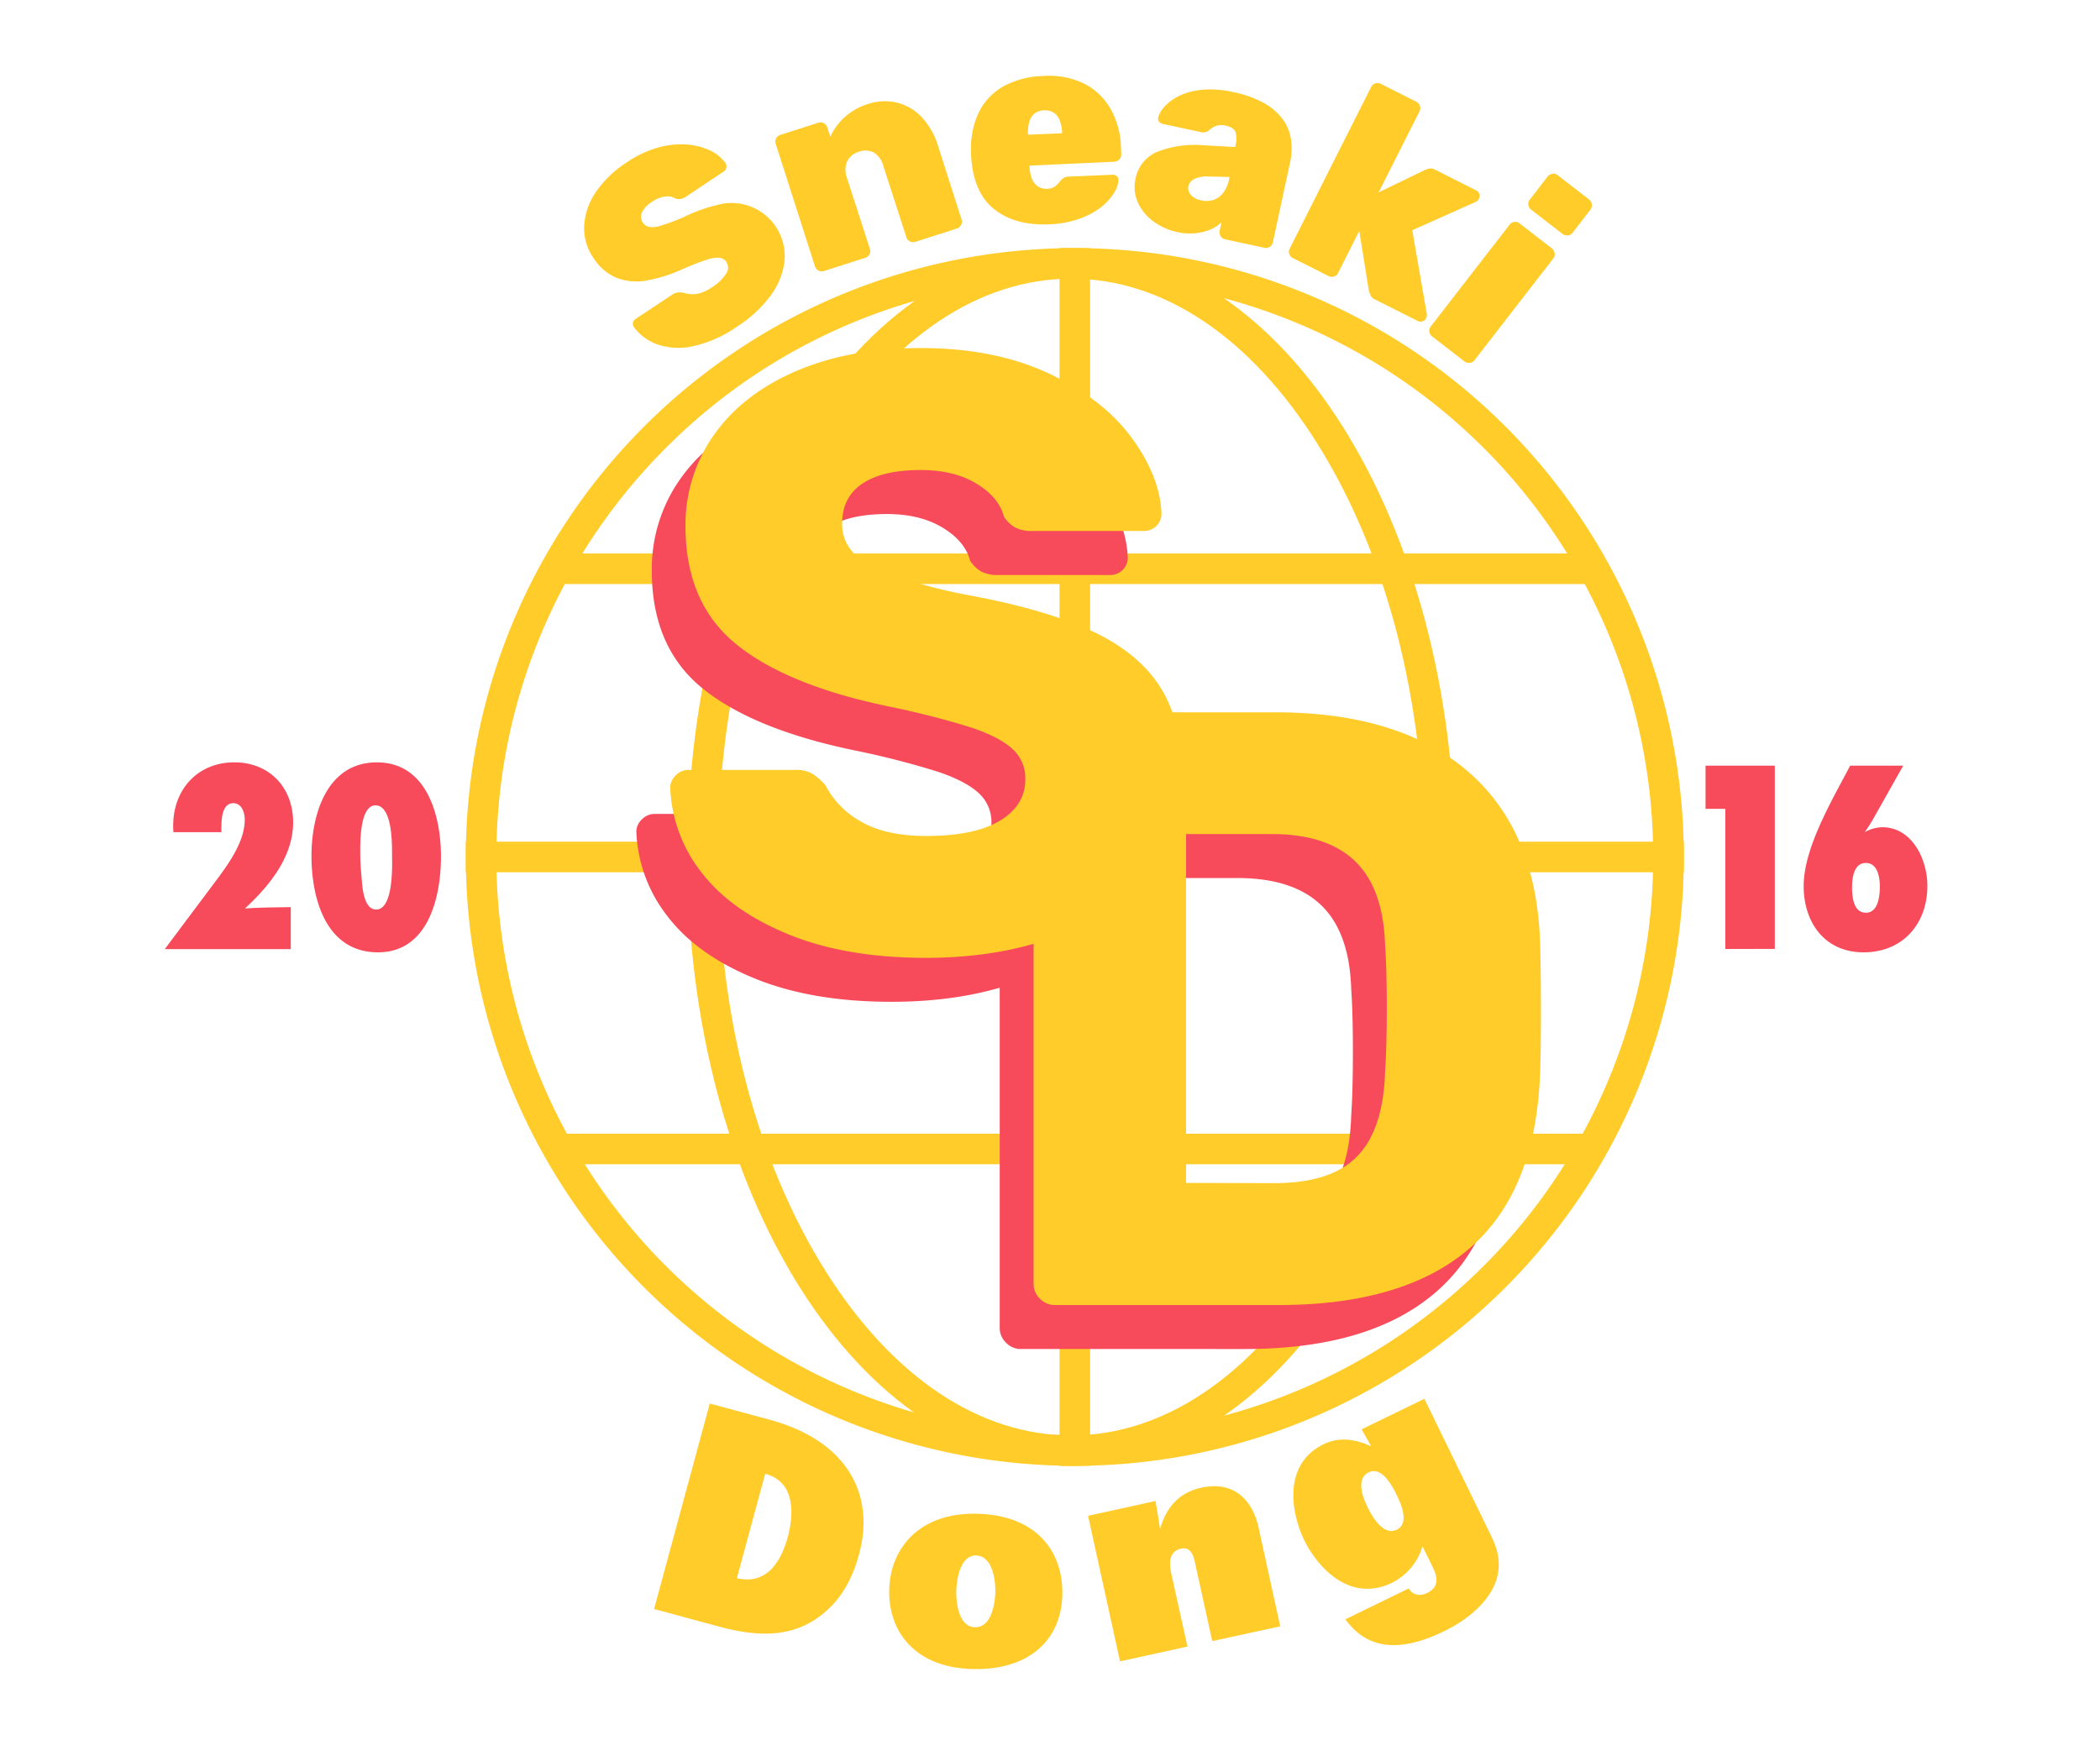 <svg id="Layer_1" data-name="Layer 1" xmlns="http://www.w3.org/2000/svg" width="550" height="460" viewBox="0 0 550 460"><defs><style>.cls-1{fill:#ffcc2a;}.cls-2{fill:none;}.cls-2,.cls-3{stroke:#ffcc2a;stroke-miterlimit:10;stroke-width:8px;}.cls-3{fill:#fff;}.cls-4{isolation:isolate;}.cls-5{fill:#f74a5a;}</style></defs><path class="cls-1" d="M201.52,371.91c20.58,5.58,27.69,19.72,23.47,35.29-1.56,5.73-4.24,11.24-9.12,15.29-7.72,6.48-16.72,6.56-27.62,3.61l-16.94-4.59,14.58-53.83ZM193,413.43c8.54,2.05,11.92-5.61,13.34-10.85,1.35-5,2.45-14.24-5.93-16.51Z"/><path class="cls-1" d="M254.83,437.24c-14.94-.31-22.17-9.58-21.94-20.69s8.06-20.32,22.89-20c15.46.32,22.69,9.67,22.45,21.21S269.88,437.56,254.83,437.24Zm.83-29.75c-4.39-.09-5.16,6.83-5.21,9.34s.43,9.37,4.92,9.47,5.26-6.75,5.32-9.26S260.15,407.58,255.66,407.49Z"/><path class="cls-1" d="M317.49,429.92l-4.43-20.17c-.35-1.64-.92-4.68-3.77-4.05-3.47.76-3,4.42-2.54,6.46L311,431.35l-17.66,3.88-8.37-38.14,17.66-3.87c.43,2.47.85,4.86,1.19,7.35,1.38-4.92,4.34-9.43,10.78-10.84,9.18-2,13.61,4,15,10.32l5.7,26Z"/><path class="cls-1" d="M390.58,402.44c1.68,3.46,2.63,7.08,1.4,11.22-1.79,5.89-7.6,10.67-13.7,13.64-11.09,5.4-19.89,5.23-25.92-3.09l16.63-8.1c.77,1.58,2.71,2.22,4.77,1.21,3.57-1.74,2.5-4.66,1.44-6.84l-2.64-5.41a15.52,15.52,0,0,1-8,9.57c-11.09,5.4-19.61-4.22-23-11.21s-5.7-19.82,5.1-25.08c4.51-2.19,8.76-1.1,12.47.53l-2.52-4.44,16.44-8Zm-32.1-16.74c-3.66,1.79-1.25,7.22-.26,9.24s4,7.53,7.58,5.8.9-7.23-.05-9.18S362,384,358.48,385.7Z"/><path class="cls-1" d="M281.5,73a151.49,151.49,0,1,1-107.13,44.37A150.54,150.54,0,0,1,281.5,73m0-8A159.5,159.5,0,1,0,441,224.5,159.5,159.5,0,0,0,281.5,65Z"/><path class="cls-1" d="M193.15,85.49a32.32,32.32,0,0,1-11.63,5.2,17.32,17.32,0,0,1-9.3-.45,13,13,0,0,1-6.2-4.56,1.49,1.49,0,0,1,.41-2.1L176,77.23a3.11,3.11,0,0,1,1.5-.61,6.7,6.7,0,0,1,1.51.07,9.82,9.82,0,0,0,2.08.38,6.41,6.41,0,0,0,2.46-.34,11.17,11.17,0,0,0,2.85-1.43,11.57,11.57,0,0,0,3.75-3.58,2.74,2.74,0,0,0,.12-3.07,2.49,2.49,0,0,0-1.93-1.13,9.27,9.27,0,0,0-3.52.62q-2.28.73-6,2.34a38.61,38.61,0,0,1-9.5,3,14.38,14.38,0,0,1-7.88-.71,13.46,13.46,0,0,1-6.06-5.26A13.61,13.61,0,0,1,153,59.16a17.17,17.17,0,0,1,3-8.75,27.85,27.85,0,0,1,8-7.77,28.33,28.33,0,0,1,8.4-4,22,22,0,0,1,7.58-.77,16.82,16.82,0,0,1,6.09,1.6A10.44,10.44,0,0,1,190,42.69a1.52,1.52,0,0,1,.23,1.19,1.4,1.4,0,0,1-.61,1l-10,6.67a3.36,3.36,0,0,1-1.38.58,3,3,0,0,1-1.45-.16,3.62,3.62,0,0,0-2.5-.49,7.45,7.45,0,0,0-3.49,1.38,6.91,6.91,0,0,0-2.66,2.76,2.71,2.71,0,0,0,.26,2.73,2.58,2.58,0,0,0,1.7,1.12,7,7,0,0,0,3.11-.39c1.35-.41,3.15-1.08,5.42-2a43.22,43.22,0,0,1,10.79-3.74,13.95,13.95,0,0,1,16.07,14.81,18.81,18.81,0,0,1-3.6,9.2A32.71,32.71,0,0,1,193.15,85.49Z"/><path class="cls-1" d="M215.8,71a1.85,1.85,0,0,1-2.35-1.21L203.17,37.7a1.83,1.83,0,0,1,1.21-2.36l9.94-3.18a1.82,1.82,0,0,1,1.43.1,1.85,1.85,0,0,1,.92,1.11l.79,2.47a15.58,15.58,0,0,1,3.61-5,16,16,0,0,1,6.26-3.59,14,14,0,0,1,7.27-.44,13.28,13.28,0,0,1,6.52,3.58,19.13,19.13,0,0,1,4.62,8.05l6.1,19.06a1.7,1.7,0,0,1-.14,1.44,1.91,1.91,0,0,1-1.14.94l-10.83,3.47a1.82,1.82,0,0,1-1.43-.11,1.77,1.77,0,0,1-.92-1.1l-6-18.58A5.93,5.93,0,0,0,228.94,40a4.71,4.71,0,0,0-3.94-.25,4.94,4.94,0,0,0-3.13,2.52,5.75,5.75,0,0,0-.05,4.32l6,18.58a1.84,1.84,0,0,1-.11,1.44,1.81,1.81,0,0,1-1.1.92Z"/><path class="cls-1" d="M274.8,58.76q-9,.39-14.47-4t-6-14c0-.19,0-.45,0-.76s0-.54,0-.68a21.31,21.31,0,0,1,2.19-10.22,15.79,15.79,0,0,1,6.49-6.59,22.92,22.92,0,0,1,10.16-2.6,20.91,20.91,0,0,1,11.08,2.16A16.63,16.63,0,0,1,291,28.77a21.53,21.53,0,0,1,2.58,9.66l.09,2a1.82,1.82,0,0,1-.52,1.32,1.87,1.87,0,0,1-1.34.63l-22.16,1c0,.19,0,.34,0,.43a9.22,9.22,0,0,0,.6,3,4.32,4.32,0,0,0,1.56,2,4,4,0,0,0,2.48.65,3.79,3.79,0,0,0,1.57-.36,3.62,3.62,0,0,0,1.08-.8c.3-.32.56-.64.79-.93a4,4,0,0,1,1.05-.88,3.48,3.48,0,0,1,1.28-.23l11.3-.49a1.6,1.6,0,0,1,1.13.38,1.23,1.23,0,0,1,.44,1.07,6.93,6.93,0,0,1-1.09,3.18,14,14,0,0,1-3.26,3.71,19.64,19.64,0,0,1-5.67,3.12A26.07,26.07,0,0,1,274.8,58.76Zm-5.55-23.47,8.92-.38v-.15a9.54,9.54,0,0,0-.65-3.28,4.14,4.14,0,0,0-1.6-2,4.22,4.22,0,0,0-2.47-.57,4.28,4.28,0,0,0-2.42.78,4.08,4.08,0,0,0-1.42,2.12,9.4,9.4,0,0,0-.36,3.33Z"/><path class="cls-1" d="M308.46,60.82a16.22,16.22,0,0,1-6.61-3,12.32,12.32,0,0,1-3.93-5,9.74,9.74,0,0,1-.52-6,9.48,9.48,0,0,1,5.84-7.1,26.84,26.84,0,0,1,11.88-1.67l8.37.47.1-.49a6.46,6.46,0,0,0,0-3.42c-.29-.82-1.14-1.38-2.54-1.69a4.7,4.7,0,0,0-2.52.05,6.09,6.09,0,0,0-2,1.26,2.42,2.42,0,0,1-2,.38l-9.93-2.14a1.63,1.63,0,0,1-1.1-.68,1.31,1.31,0,0,1-.11-1.2,7.05,7.05,0,0,1,1.7-2.77,12.61,12.61,0,0,1,3.78-2.72,17.81,17.81,0,0,1,6-1.58,26.12,26.12,0,0,1,8.19.62,28.06,28.06,0,0,1,7.87,2.8,15.62,15.62,0,0,1,4.92,4.15,12,12,0,0,1,2.25,5.31,17,17,0,0,1-.24,6.24l-4.49,20.84a1.8,1.8,0,0,1-.81,1.19,1.78,1.78,0,0,1-1.41.24l-10.28-2.21a1.85,1.85,0,0,1-1.15-.8,1.75,1.75,0,0,1-.29-1.42l.49-2.25a9.33,9.33,0,0,1-3,1.94,13.54,13.54,0,0,1-3.88.93A15.42,15.42,0,0,1,308.46,60.82Zm6.07-8.34a6.33,6.33,0,0,0,3.22-.08,5.4,5.4,0,0,0,2.57-1.84,8.89,8.89,0,0,0,1.61-3.71l.1-.49-5.28-.11a8,8,0,0,0-4,.66,2.83,2.83,0,0,0-1.5,1.85,2.43,2.43,0,0,0,.17,1.58,3.59,3.59,0,0,0,1.16,1.32A5.08,5.08,0,0,0,314.53,52.48Z"/><path class="cls-1" d="M338.62,67.62a1.79,1.79,0,0,1-.94-1.08,1.81,1.81,0,0,1,.11-1.44l21.32-42.31a1.77,1.77,0,0,1,1.08-.94,1.83,1.83,0,0,1,1.43.11l9.32,4.7a1.83,1.83,0,0,1,.83,2.51L361.08,50.39l12.16-5.89a6.18,6.18,0,0,1,1.07-.34,2.14,2.14,0,0,1,1.48.26l10.8,5.44a1.59,1.59,0,0,1,.73,2.22,1.94,1.94,0,0,1-.39.53.84.84,0,0,1-.51.31l-16.54,7.39,3.8,21.9a2.1,2.1,0,0,1-.17,1.13,1.59,1.59,0,0,1-2.22.73L360.1,78.44a2.13,2.13,0,0,1-1.17-1.12c-.14-.42-.28-.77-.4-1L356,60.49l-5.54,11a1.82,1.82,0,0,1-1.08.94,1.79,1.79,0,0,1-1.43-.12Z"/><path class="cls-1" d="M375.07,88.13a1.8,1.8,0,0,1-.72-1.25,1.76,1.76,0,0,1,.39-1.38l20.63-26.64a1.76,1.76,0,0,1,1.24-.72,1.79,1.79,0,0,1,1.38.38l8.43,6.53a2,2,0,0,1,.75,1.26,1.79,1.79,0,0,1-.36,1.41L386.18,94.36a1.75,1.75,0,0,1-1.27.7,1.92,1.92,0,0,1-1.41-.41ZM401,54.91a1.78,1.78,0,0,1-.72-1.24,1.75,1.75,0,0,1,.39-1.38l4.63-6a1.89,1.89,0,0,1,1.26-.75,1.72,1.72,0,0,1,1.41.36l8.19,6.34a1.89,1.89,0,0,1,.73,1.3,1.86,1.86,0,0,1-.38,1.43l-4.63,6a1.75,1.75,0,0,1-1.27.7,2,2,0,0,1-1.41-.41Z"/><line class="cls-2" x1="122" y1="224.5" x2="441" y2="224.5"/><line class="cls-2" x1="144" y1="301" x2="417" y2="301"/><line class="cls-2" x1="144" y1="149" x2="419" y2="149"/><line class="cls-3" x1="281.5" y1="65" x2="281.5" y2="384"/><path class="cls-1" d="M280.57,73c24,0,46.84,15.26,64.31,43,18.19,28.87,28.21,67.41,28.21,108.52s-10,79.65-28.21,108.52c-17.47,27.72-40.31,43-64.31,43s-46.84-15.26-64.31-43c-18.19-28.87-28.21-67.41-28.21-108.52s10-79.65,28.21-108.52c17.47-27.72,40.31-43,64.31-43m0-8c-55.51,0-100.52,71.41-100.52,159.5S225.06,384,280.57,384s100.52-71.41,100.52-159.5S336.09,65,280.57,65Z"/><g id="S" class="cls-4"><g class="cls-4"><path class="cls-5" d="M197.5,256.26q-15.09-6.21-22.74-16.31a38.21,38.21,0,0,1-8.1-22.07,4.46,4.46,0,0,1,1.45-3.22,4.68,4.68,0,0,1,3.43-1.44h28a8.29,8.29,0,0,1,4.33,1,15.26,15.26,0,0,1,3.44,3,22.93,22.93,0,0,0,9.32,9.54q6.42,3.78,17.08,3.77,12.65,0,19.3-4t6.65-10.87a10.27,10.27,0,0,0-3.44-8q-3.44-3.1-10.76-5.55a222.37,222.37,0,0,0-21.74-5.55q-26.61-5.54-39.81-16.3t-13.2-30.72a40.8,40.8,0,0,1,7.54-24.18q7.53-10.65,21.52-16.64t32.6-6q19.31,0,33.5,6.66t21.63,16.74q7.43,10.09,7.87,19.86a4.56,4.56,0,0,1-4.65,4.66H261.38a9.18,9.18,0,0,1-4.32-.89,8.44,8.44,0,0,1-3-2.89q-1.32-5.1-7.21-8.65t-14.53-3.55q-10,0-15.3,3.55t-5.32,10.43a10.72,10.72,0,0,0,3,7.76q3,3.12,9.76,5.66a139.25,139.25,0,0,0,19.41,5.21q20.63,3.78,32.94,9.43t18.08,14.64q5.76,9,5.77,22.52a40.87,40.87,0,0,1-8.54,25.84q-8.55,11-23.74,16.86t-34.71,5.88Q212.57,262.47,197.5,256.26Z"/></g></g><g id="D" class="cls-4"><g class="cls-4"><path class="cls-5" d="M263.49,351.75a5.31,5.31,0,0,1-1.66-3.88V203.68a5.22,5.22,0,0,1,1.66-4,5.52,5.52,0,0,1,3.88-1.55h57.68q32.61,0,50.58,15.53t18.85,45q.22,6.44.22,17.08t-.22,16.86q-1.11,30.83-18.3,45.8t-50,15H267.37A5.32,5.32,0,0,1,263.49,351.75Zm61.56-30.28q14.64,0,21.52-7t7.32-22.3q.44-6.44.44-16.64t-.44-16.41q-.45-14.87-7.88-22t-22.07-7.1H301.76v91.39Z"/></g></g><g id="S-2" class="cls-4"><g class="cls-4"><path class="cls-1" d="M206.37,244.72q-15.09-6.21-22.74-16.3a38.16,38.16,0,0,1-8.09-22.08,4.45,4.45,0,0,1,1.44-3.21,4.7,4.7,0,0,1,3.44-1.44h28a8.37,8.37,0,0,1,4.32,1,15.37,15.37,0,0,1,3.44,3,23,23,0,0,0,9.32,9.54q6.44,3.76,17.08,3.77,12.65,0,19.3-4t6.65-10.87a10.26,10.26,0,0,0-3.44-8q-3.44-3.1-10.75-5.55a223.71,223.71,0,0,0-21.74-5.54q-26.62-5.55-39.82-16.31T179.53,138a40.8,40.8,0,0,1,7.54-24.18q7.55-10.65,21.52-16.64t32.61-6q19.29,0,33.49,6.66t21.63,16.75q7.44,10.09,7.88,19.85a4.55,4.55,0,0,1-4.66,4.66H270.26a9.08,9.08,0,0,1-4.33-.89,8.39,8.39,0,0,1-3-2.88q-1.33-5.1-7.21-8.65t-14.53-3.55q-10,0-15.31,3.55t-5.32,10.42a10.77,10.77,0,0,0,3,7.77q3,3.1,9.76,5.65a139,139,0,0,0,19.41,5.22q20.64,3.76,32.94,9.43t18.08,14.64q5.78,9,5.77,22.51A40.87,40.87,0,0,1,301,228.19q-8.53,11-23.73,16.86t-34.72,5.88Q221.46,250.93,206.37,244.72Z"/></g></g><g id="D-2" class="cls-4"><g class="cls-4"><path class="cls-1" d="M272.37,340.22a5.32,5.32,0,0,1-1.67-3.88V192.15a5.24,5.24,0,0,1,1.67-4,5.51,5.51,0,0,1,3.88-1.55h57.67q32.61,0,50.58,15.53t18.86,45q.21,6.43.22,17.08t-.22,16.86q-1.12,30.84-18.31,45.81t-50,15H276.25A5.29,5.29,0,0,1,272.37,340.22Zm61.55-30.28q14.64,0,21.52-7t7.32-22.29q.44-6.44.44-16.64t-.44-16.42q-.45-14.85-7.88-22t-22.07-7.09H310.63v91.39Z"/></g></g><path class="cls-5" d="M45.43,218a14.3,14.3,0,0,1-.07-1.73c0-9.43,6.41-16.56,16-16.56,9.22,0,15.41,6.62,15.41,15.7S70.56,232.05,64.15,238c4-.29,8-.29,12-.36v11h-33l13.1-17.49c3.39-4.54,7.85-10.52,7.85-16.42,0-1.87-.79-4.32-3-4.32-2.81,0-3.1,3.89-3.1,5.9A14.3,14.3,0,0,0,58,218Z"/><path class="cls-5" d="M99,249.48c-13.68,0-17.42-14.12-17.42-25.28,0-10.8,4-24.48,17.13-24.48s16.78,14,16.78,24.7S112.11,249.48,99,249.48Zm3.67-26.5c0-2.88-.14-12-4.32-12-4,0-4,9.15-4,11.88a59.8,59.8,0,0,0,.29,6.27c.21,2.45.36,9.14,3.89,9.14,4.1,0,4.17-9.5,4.17-12.24Z"/><path class="cls-5" d="M451.87,248.61V211.89h-5.18V200.58h18.14v48Z"/><path class="cls-5" d="M490.75,214.27a42,42,0,0,1-2.37,3.74,9.48,9.48,0,0,1,4.61-1.3c7.84,0,11.8,8.5,11.8,15.34,0,10-6.48,17.43-16.7,17.43s-15.7-7.85-15.7-17.36c0-10.08,7.56-22.68,12.17-31.54h13.9Zm-2.08,11.8c-3.17,0-3.61,4-3.61,6.41s.36,6.63,3.61,6.63,3.67-4.4,3.67-6.84S491.76,226.07,488.67,226.07Z"/></svg>